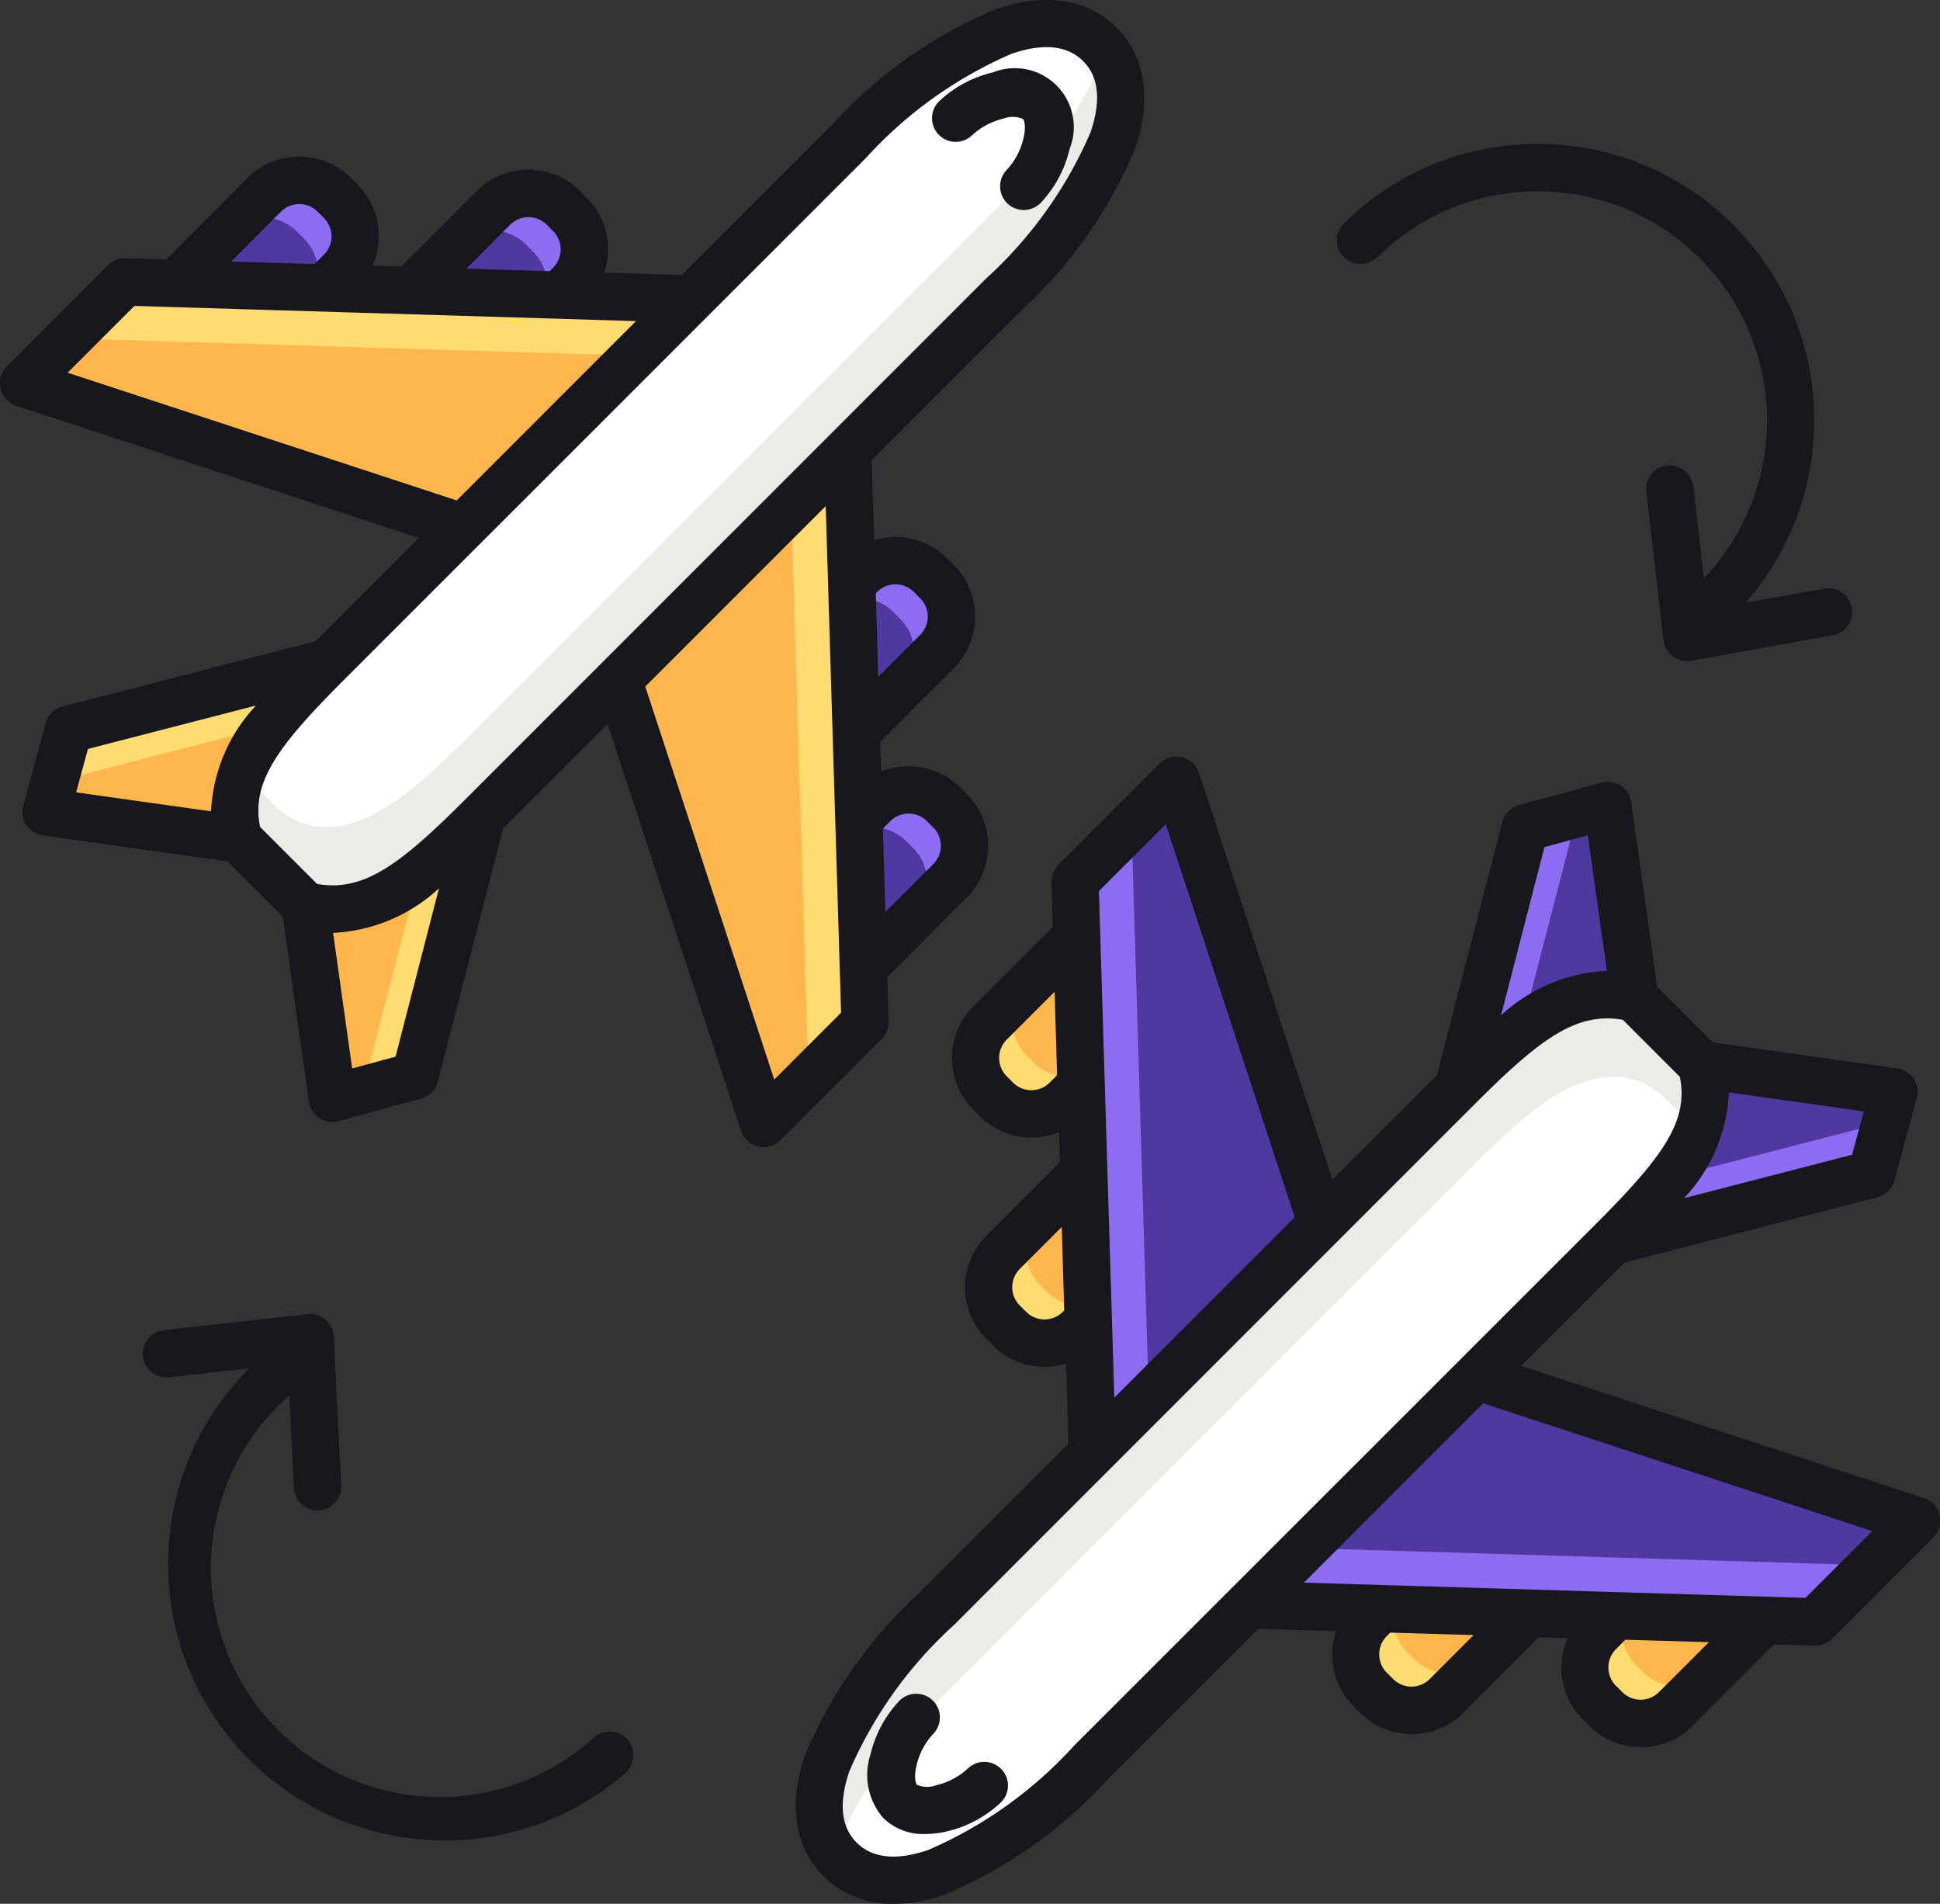 <svg xmlns="http://www.w3.org/2000/svg" width="79" height="77.507" viewBox="0 0 79 77.507">
  <rect x="0" y="0" width="79" height="77.507" fill="#333333" stroke="none"/>
  <g id="t2-ic8" transform="translate(-92 -95.103)">
    <path id="Path_135694" data-name="Path 135694" d="M2.017,0h.366A2.017,2.017,0,0,1,4.4,2.017V7.986H0V2.017A2.017,2.017,0,0,1,2.017,0Z" transform="translate(104.187 101.604) rotate(45)" fill="#5038a1"/>
    <path id="Path_135695" data-name="Path 135695" d="M135.038,126.443l-.259-.259a2.017,2.017,0,0,0-2.852,0l-1.507,1.506a2.016,2.016,0,0,1,2.852,0l.259.259a2.017,2.017,0,0,1,0,2.852l1.507-1.507A2.017,2.017,0,0,0,135.038,126.443Z" transform="translate(-29.166 -23.147)" fill="#8c6df2"/>
    <path id="Path_135696" data-name="Path 135696" d="M2.017,0h.366A2.017,2.017,0,0,1,4.4,2.017V7.986H0V2.018A2.017,2.017,0,0,1,2.017,0Z" transform="translate(113.518 102.137) rotate(45)" fill="#5038a1"/>
    <path id="Path_135697" data-name="Path 135697" d="M173.787,128.658l-.259-.259a2.016,2.016,0,0,0-2.852,0l-1.507,1.507a2.016,2.016,0,0,1,2.852,0l.259.259a2.017,2.017,0,0,1,0,2.852l1.507-1.507A2.017,2.017,0,0,0,173.787,128.658Z" transform="translate(-58.582 -24.828)" fill="#8c6df2"/>
    <path id="Path_135698" data-name="Path 135698" d="M0,0H4.4V5.968A2.017,2.017,0,0,1,2.383,7.985H2.017A2.017,2.017,0,0,1,0,5.968V0Z" transform="translate(126.466 135.195) rotate(-135)" fill="#5038a1"/>
    <path id="Path_135699" data-name="Path 135699" d="M237.8,229.21l.259.259a2.017,2.017,0,0,1,0,2.852l-1.507,1.507a2.017,2.017,0,0,0,0-2.852l-.259-.259a2.016,2.016,0,0,0-2.852,0l1.507-1.507a2.017,2.017,0,0,1,2.852,0Z" transform="translate(-107.378 -101.359)" fill="#8c6df2"/>
    <path id="Path_135700" data-name="Path 135700" d="M0,0H4.4V5.969A2.017,2.017,0,0,1,2.383,7.985H2.017A2.017,2.017,0,0,1,0,5.968V0Z" transform="translate(125.934 125.861) rotate(-135)" fill="#5038a1"/>
    <path id="Path_135701" data-name="Path 135701" d="M235.59,190.461l.259.259a2.017,2.017,0,0,1,0,2.852l-1.507,1.507a2.017,2.017,0,0,0,0-2.852l-.259-.259a2.017,2.017,0,0,0-2.852,0l1.507-1.507A2.017,2.017,0,0,1,235.59,190.461Z" transform="translate(-105.697 -71.943)" fill="#8c6df2"/>
    <path id="Path_135702" data-name="Path 135702" d="M202.455,198.667l4.125-4.125-.7-23.27-9.343,9.343Z" transform="translate(-79.355 -57.824)" fill="#ffb74d"/>
    <path id="Path_135703" data-name="Path 135703" d="M100.125,142.761,96,146.886l17.894,5.872,9.3-9.3Z" transform="translate(-3.036 -36.18)" fill="#ffb74d"/>
    <path id="Path_135704" data-name="Path 135704" d="M228.078,171.273l-2.3,2.3.705,23.27,2.3-2.3Z" transform="translate(-101.558 -57.824)" fill="#ffdc72"/>
    <path id="Path_135705" data-name="Path 135705" d="M105.88,142.761l-2.3,2.3,23.067.7,2.3-2.3Z" transform="translate(-8.792 -36.18)" fill="#ffdc72"/>
    <path id="Path_135706" data-name="Path 135706" d="M111.294,207.081l-10.564,2.728-.916,3.361,7.837,1.1C106.976,211.772,108.455,209.92,111.294,207.081Z" transform="translate(-5.932 -85.008)" fill="#ffb74d"/>
    <path id="Path_135707" data-name="Path 135707" d="M150.826,233.1c-2.705,2.706-4.572,4.263-7.191,3.642l1.1,7.837,3.361-.917Z" transform="translate(-39.198 -104.76)" fill="#ffb74d"/>
    <path id="Path_135708" data-name="Path 135708" d="M109.69,209.746q.147-.033.274-.05a28.882,28.882,0,0,1,2.391-2.615l-10.564,2.728-.58,2.127Z" transform="translate(-6.992 -85.008)" fill="#ffdc72"/>
    <path id="Path_135709" data-name="Path 135709" d="M155.527,235.769l-2.189,8.476,2.126-.58,2.727-10.561a27.953,27.953,0,0,1-2.59,2.366C155.583,235.561,155.559,235.66,155.527,235.769Z" transform="translate(-46.564 -104.763)" fill="#ffdc72"/>
    <path id="Path_135710" data-name="Path 135710" d="M166.918,99.934c-1.731-1.731-5.254-1.012-10.225,3.959l-6.409,6.41-9.3,9.3-5.5,5.5c-2.839,2.839-4.318,4.691-3.643,7.191l1.358,1.359L134.566,135c2.619.62,4.486-.936,7.191-3.641l5.55-5.549,9.343-9.343,6.312-6.312C167.931,105.188,168.649,101.665,166.918,99.934Z" transform="translate(-30.128 -3.022)" fill="#fff"/>
    <path id="Path_135711" data-name="Path 135711" d="M167.084,103.385c-.491,1.784-1.933,4.042-4.612,6.72l-6.312,6.31-9.343,9.343-5.55,5.55c-2.04,2.04-3.6,3.427-5.373,3.719a3,3,0,0,1-2.6-.857l-.578-.578-.739-.739a4.167,4.167,0,0,0-.136,2.7l1.359,1.359,1.358,1.358c2.619.62,4.486-.936,7.191-3.641l5.549-5.55,9.343-9.343,6.312-6.312c4.8-4.8,5.633-8.249,4.127-10.039Z" transform="translate(-30.124 -6.287)" fill="#edebe8"/>
    <path id="Path_135712" data-name="Path 135712" d="M2.017,0h.366A2.017,2.017,0,0,1,4.4,2.017V7.985H0V2.017A2.017,2.017,0,0,1,2.017,0Z" transform="translate(158.814 166.118) rotate(-135)" fill="#ffb74d"/>
    <path id="Path_135713" data-name="Path 135713" d="M360.544,369.14l.259.259a2.017,2.017,0,0,0,2.852,0l1.507-1.507a2.016,2.016,0,0,1-2.852,0l-.259-.259a2.017,2.017,0,0,1,0-2.852l-1.507,1.507A2.017,2.017,0,0,0,360.544,369.14Z" transform="translate(-203.416 -204.725)" fill="#ffdc72"/>
    <path id="Path_135714" data-name="Path 135714" d="M2.017,0h.366A2.017,2.017,0,0,1,4.4,2.017V7.985H0V2.017A2.017,2.017,0,0,1,2.017,0Z" transform="translate(149.479 165.584) rotate(-135)" fill="#ffb74d"/>
    <path id="Path_135715" data-name="Path 135715" d="M321.8,366.925l.259.259a2.016,2.016,0,0,0,2.852,0l1.507-1.507a2.017,2.017,0,0,1-2.852,0l-.259-.259a2.017,2.017,0,0,1,0-2.852l-1.507,1.507A2.017,2.017,0,0,0,321.8,366.925Z" transform="translate(-174 -203.044)" fill="#ffdc72"/>
    <path id="Path_135716" data-name="Path 135716" d="M0,0H4.4V5.968A2.017,2.017,0,0,1,2.383,7.985H2.017A2.017,2.017,0,0,1,0,5.968V0H0Z" transform="translate(136.534 132.515) rotate(45)" fill="#ffb74d"/>
    <path id="Path_135717" data-name="Path 135717" d="M257.777,266.373l-.259-.259a2.017,2.017,0,0,1,0-2.852l1.507-1.507a2.017,2.017,0,0,0,0,2.852l.259.259a2.017,2.017,0,0,0,2.852,0l-1.507,1.507A2.017,2.017,0,0,1,257.777,266.373Z" transform="translate(-125.204 -126.513)" fill="#ffdc72"/>
    <path id="Path_135718" data-name="Path 135718" d="M0,0H4.4V5.968A2.017,2.017,0,0,1,2.383,7.985H2.017A2.017,2.017,0,0,1,0,5.968V0H0Z" transform="translate(137.068 141.846) rotate(45)" fill="#ffb74d"/>
    <path id="Path_135719" data-name="Path 135719" d="M260,305.12l-.258-.259a2.017,2.017,0,0,1,0-2.852l1.507-1.507a2.017,2.017,0,0,0,0,2.852l.259.259a2.017,2.017,0,0,0,2.852,0l-1.507,1.507A2.017,2.017,0,0,1,260,305.12Z" transform="translate(-126.889 -155.928)" fill="#ffdc72"/>
    <path id="Path_135720" data-name="Path 135720" d="M277.875,226.989l-4.125,4.125.7,23.27,9.343-9.343Z" transform="translate(-137.975 -100.121)" fill="#5038a1"/>
    <path id="Path_135721" data-name="Path 135721" d="M326.172,337.732l4.125-4.125L312.4,327.736l-9.3,9.3Z" transform="translate(-160.259 -176.603)" fill="#5038a1"/>
    <path id="Path_135722" data-name="Path 135722" d="M274.455,260.139l2.3-2.3-.705-23.27-2.3,2.3Z" transform="translate(-137.975 -105.877)" fill="#8c6df2"/>
    <path id="Path_135723" data-name="Path 135723" d="M326.172,359.791l2.3-2.3-23.067-.7-2.3,2.3Z" transform="translate(-160.259 -198.662)" fill="#8c6df2"/>
    <path id="Path_135724" data-name="Path 135724" d="M364.522,282.252l10.564-2.728.916-3.361-7.837-1.1C368.841,277.562,367.361,279.414,364.522,282.252Z" transform="translate(-206.884 -136.615)" fill="#5038a1"/>
    <path id="Path_135725" data-name="Path 135725" d="M338.509,242.722c2.705-2.705,4.572-4.261,7.191-3.641l-1.1-7.837-3.361.917Z" transform="translate(-187.136 -103.351)" fill="#5038a1"/>
    <path id="Path_135726" data-name="Path 135726" d="M367.187,286.953q-.147.033-.274.05a28.88,28.88,0,0,1-2.391,2.615l10.564-2.728.58-2.127Z" transform="translate(-206.884 -143.981)" fill="#8c6df2"/>
    <path id="Path_135727" data-name="Path 135727" d="M341.174,241.114l2.189-8.476-2.126.58-2.727,10.562a27.945,27.945,0,0,1,2.59-2.366C341.117,241.322,341.142,241.223,341.174,241.114Z" transform="translate(-187.136 -104.409)" fill="#8c6df2"/>
    <path id="Path_135728" data-name="Path 135728" d="M231.356,298.422c1.731,1.731,5.254,1.012,10.225-3.959l6.41-6.41,9.3-9.3,5.5-5.5c2.839-2.839,4.319-4.691,3.643-7.191l-1.36-1.359-1.358-1.358c-2.619-.62-4.486.936-7.191,3.641l-5.549,5.549-9.343,9.343-6.312,6.312c-4.97,4.971-5.688,8.494-3.958,10.225Z" transform="translate(-105.146 -127.623)" fill="#fff"/>
    <path id="Path_135729" data-name="Path 135729" d="M231.188,298.236c.491-1.784,1.933-4.042,4.612-6.72l6.312-6.31,9.343-9.343L257,270.314c2.041-2.041,3.6-3.427,5.373-3.719a3,3,0,0,1,2.6.857l.578.578.739.739a4.167,4.167,0,0,0,.136-2.7l-1.359-1.359-1.358-1.358c-2.619-.62-4.486.936-7.191,3.641l-5.549,5.549-9.343,9.343-6.312,6.312c-4.8,4.8-5.633,8.249-4.127,10.039Z" transform="translate(-105.148 -127.623)" fill="#edebe8"/>
    <g id="Group_92380" data-name="Group 92380" transform="translate(92 95.103)">
      <path id="Path_135730" data-name="Path 135730" d="M128.188,136.689l-.055-1.811,3.234-3.234a2.984,2.984,0,0,0,0-4.215l-.259-.259a2.983,2.983,0,0,0-3.227-.655l-.037-1.214,2.991-2.99a2.98,2.98,0,0,0,0-4.215l-.259-.259a2.987,2.987,0,0,0-2.981-.743l-.1-3.259,6.016-6.016a18.81,18.81,0,0,0,4.724-6.7c.676-1.987.4-3.721-.765-4.889s-2.9-1.44-4.889-.765a18.8,18.8,0,0,0-6.7,4.723l-6.115,6.115-3.167-.1a2.972,2.972,0,0,0-.715-3.06l-.259-.259a2.98,2.98,0,0,0-4.215,0l-3.069,3.069-1.171-.035a2.977,2.977,0,0,0-.619-3.308l-.259-.259a2.984,2.984,0,0,0-4.215,0l-3.311,3.313-1.65-.05a.965.965,0,0,0-.71.282l-4.126,4.125a.963.963,0,0,0,.381,1.6l16.4,5.383-4.2,4.2-10.309,2.662a.963.963,0,0,0-.689.679l-.917,3.361a.963.963,0,0,0,.795,1.207l7.518,1.058,2.261,2.261,1.058,7.518a.963.963,0,0,0,1.208.795l3.361-.917a.963.963,0,0,0,.679-.689l2.662-10.307,4.255-4.255,5.435,16.563a.963.963,0,0,0,1.6.381l4.125-4.125a.963.963,0,0,0,.282-.71Zm-15.413-32.437a1.053,1.053,0,0,1,1.489,0l.259.259a1.053,1.053,0,0,1,0,1.49l-.141.141-3.394-.1Zm-9.333-.533a1.055,1.055,0,0,1,1.49,0l.259.259a1.053,1.053,0,0,1,0,1.49l-.385.384-3.395-.1Zm-5.967,3.838,20.422.619-7.3,7.3-15.842-5.2Zm30.781,20.976a1.054,1.054,0,0,1,1.49,0l.259.259a1.055,1.055,0,0,1,0,1.49l-1.951,1.951-.1-3.395Zm-.533-9.333a1.053,1.053,0,0,1,1.489,0l.259.259a1.054,1.054,0,0,1,0,1.49l-1.708,1.708-.1-3.395Zm-.476-17.649A17.279,17.279,0,0,1,133.2,97.29c1.29-.438,2.266-.337,2.906.3s.741,1.617.3,2.906a17.279,17.279,0,0,1-4.262,5.957l-21.2,21.2c-2.66,2.66-4.138,3.767-6.032,3.437l-2.321-2.321c-.375-1.83.743-3.314,3.45-6.021ZM95.581,125.594l6.843-1.767a6.741,6.741,0,0,0-1.83,4.306l-5.493-.773Zm12.527,12.526-1.767.482-.777-5.519a6.831,6.831,0,0,0,4.311-1.813Zm15.42.934-5.251-16,5.381-5.381,1.966-1.966.626,20.624Z" transform="translate(-92 -95.103)" fill="#17171d"/>
      <path id="Path_135731" data-name="Path 135731" d="M251.228,109.548a2.842,2.842,0,0,1,1.277-.67,1.044,1.044,0,0,1,.783.019c.054.054.129.316.019.783a2.844,2.844,0,0,1-.67,1.277A.963.963,0,1,0,254,112.32a4.764,4.764,0,0,0,1.184-2.2A2.4,2.4,0,0,0,252.065,107a4.758,4.758,0,0,0-2.2,1.184.963.963,0,0,0,1.363,1.362Z" transform="translate(-211.629 -104.053)" fill="#17171d"/>
      <path id="Path_135732" data-name="Path 135732" d="M273.1,253.866a.963.963,0,0,0-.637-.692l-16.4-5.383,4.2-4.2,10.309-2.662a.963.963,0,0,0,.689-.679l.917-3.361a.963.963,0,0,0-.795-1.207l-7.518-1.058-2.261-2.261-1.058-7.518a.963.963,0,0,0-1.208-.795l-3.361.917a.963.963,0,0,0-.679.689l-2.662,10.306-4.255,4.255-5.435-16.562a.963.963,0,0,0-1.6-.381l-4.125,4.125a.963.963,0,0,0-.282.71l.055,1.811-3.234,3.234a2.984,2.984,0,0,0,0,4.215l.259.259a2.983,2.983,0,0,0,3.227.655l.037,1.213-2.989,2.99a2.98,2.98,0,0,0,0,4.215l.259.259a2.986,2.986,0,0,0,2.981.743l.1,3.259-6.017,6.016a18.81,18.81,0,0,0-4.724,6.7c-.676,1.987-.4,3.721.765,4.889a3.919,3.919,0,0,0,2.857,1.129,6.341,6.341,0,0,0,2.032-.363,18.811,18.811,0,0,0,6.7-4.723l6.116-6.116,3.167.1a2.972,2.972,0,0,0,.715,3.06l.259.259a2.98,2.98,0,0,0,4.215,0l3.069-3.069,1.171.035a2.977,2.977,0,0,0,.619,3.308l.259.259a2.984,2.984,0,0,0,4.215,0l3.312-3.312,1.65.05h.029a.963.963,0,0,0,.681-.282l4.125-4.125a.963.963,0,0,0,.255-.9ZM269.541,239.2l-6.843,1.767a6.741,6.741,0,0,0,1.831-4.306l5.493.773Zm-12.527-12.526,1.767-.482.777,5.52a6.828,6.828,0,0,0-4.311,1.809Zm-20.148,9.588a1.054,1.054,0,0,1-1.49,0l-.259-.259a1.055,1.055,0,0,1,0-1.49l1.951-1.951.1,3.395Zm.533,9.333a1.053,1.053,0,0,1-1.489,0l-.259-.259a1.054,1.054,0,0,1,0-1.49l1.708-1.709.1,3.4Zm1.473-17.131,2.722-2.722,5.251,16-5.381,5.381-1.966,1.966Zm-1,34.779a17.279,17.279,0,0,1-5.957,4.262c-1.289.438-2.266.337-2.906-.3s-.741-1.617-.3-2.906a17.279,17.279,0,0,1,4.262-5.957l21.2-21.2c2.356-2.356,3.784-3.494,5.4-3.494a3.7,3.7,0,0,1,.636.057l2.321,2.321c.375,1.83-.743,3.314-3.45,6.021Zm14.471-2.7a1.053,1.053,0,0,1-1.489,0l-.259-.259a1.053,1.053,0,0,1,0-1.49l.141-.141,3.394.1Zm9.333.533a1.055,1.055,0,0,1-1.49,0l-.259-.259a1.053,1.053,0,0,1,0-1.49l.385-.385,3.4.1Zm5.967-3.838-20.422-.619,7.3-7.3,15.842,5.2Z" transform="translate(-194.122 -192.187)" fill="#17171d"/>
      <path id="Path_135733" data-name="Path 135733" d="M242.778,384.458a2.842,2.842,0,0,1-1.277.67,1.045,1.045,0,0,1-.783-.019c-.054-.054-.129-.316-.019-.783a2.842,2.842,0,0,1,.67-1.277.963.963,0,1,0-1.362-1.363,4.764,4.764,0,0,0-1.184,2.2,2.669,2.669,0,0,0,.533,2.586,2.333,2.333,0,0,0,1.7.641,3.894,3.894,0,0,0,.886-.108,4.758,4.758,0,0,0,2.2-1.184.963.963,0,1,0-1.363-1.362Z" transform="translate(-203.378 -312.448)" fill="#17171d"/>
      <path id="Path_135734" data-name="Path 135734" d="M319.7,124.053a9.265,9.265,0,0,1,6.543-2.681h.074A9.325,9.325,0,0,1,333,137.124l-.434-3.744a.963.963,0,1,0-1.914.223l.7,6.039a.963.963,0,0,0,1.127.837l5.762-1.033a.963.963,0,0,0-.34-1.9l-3.209.575a11.253,11.253,0,0,0-8.367-18.679h-.089a11.18,11.18,0,0,0-7.894,3.235.963.963,0,1,0,1.352,1.373Z" transform="translate(-263.612 -113.582)" fill="#17171d"/>
      <path id="Path_135735" data-name="Path 135735" d="M134.619,334.435A9.326,9.326,0,1,1,122.2,320.52l.19,3.765a.963.963,0,0,0,.961.915h.048a.963.963,0,0,0,.915-1.01l-.305-6.074a.963.963,0,0,0-1.07-.909l-5.818.653a.964.964,0,1,0,.215,1.915l3.239-.364A11.252,11.252,0,0,0,127.7,338.6q.423.031.842.031a11.171,11.171,0,0,0,7.336-2.736.963.963,0,1,0-1.259-1.459Z" transform="translate(-110.421 -263.707)" fill="#17171d"/>
    </g>
  </g>
</svg>
